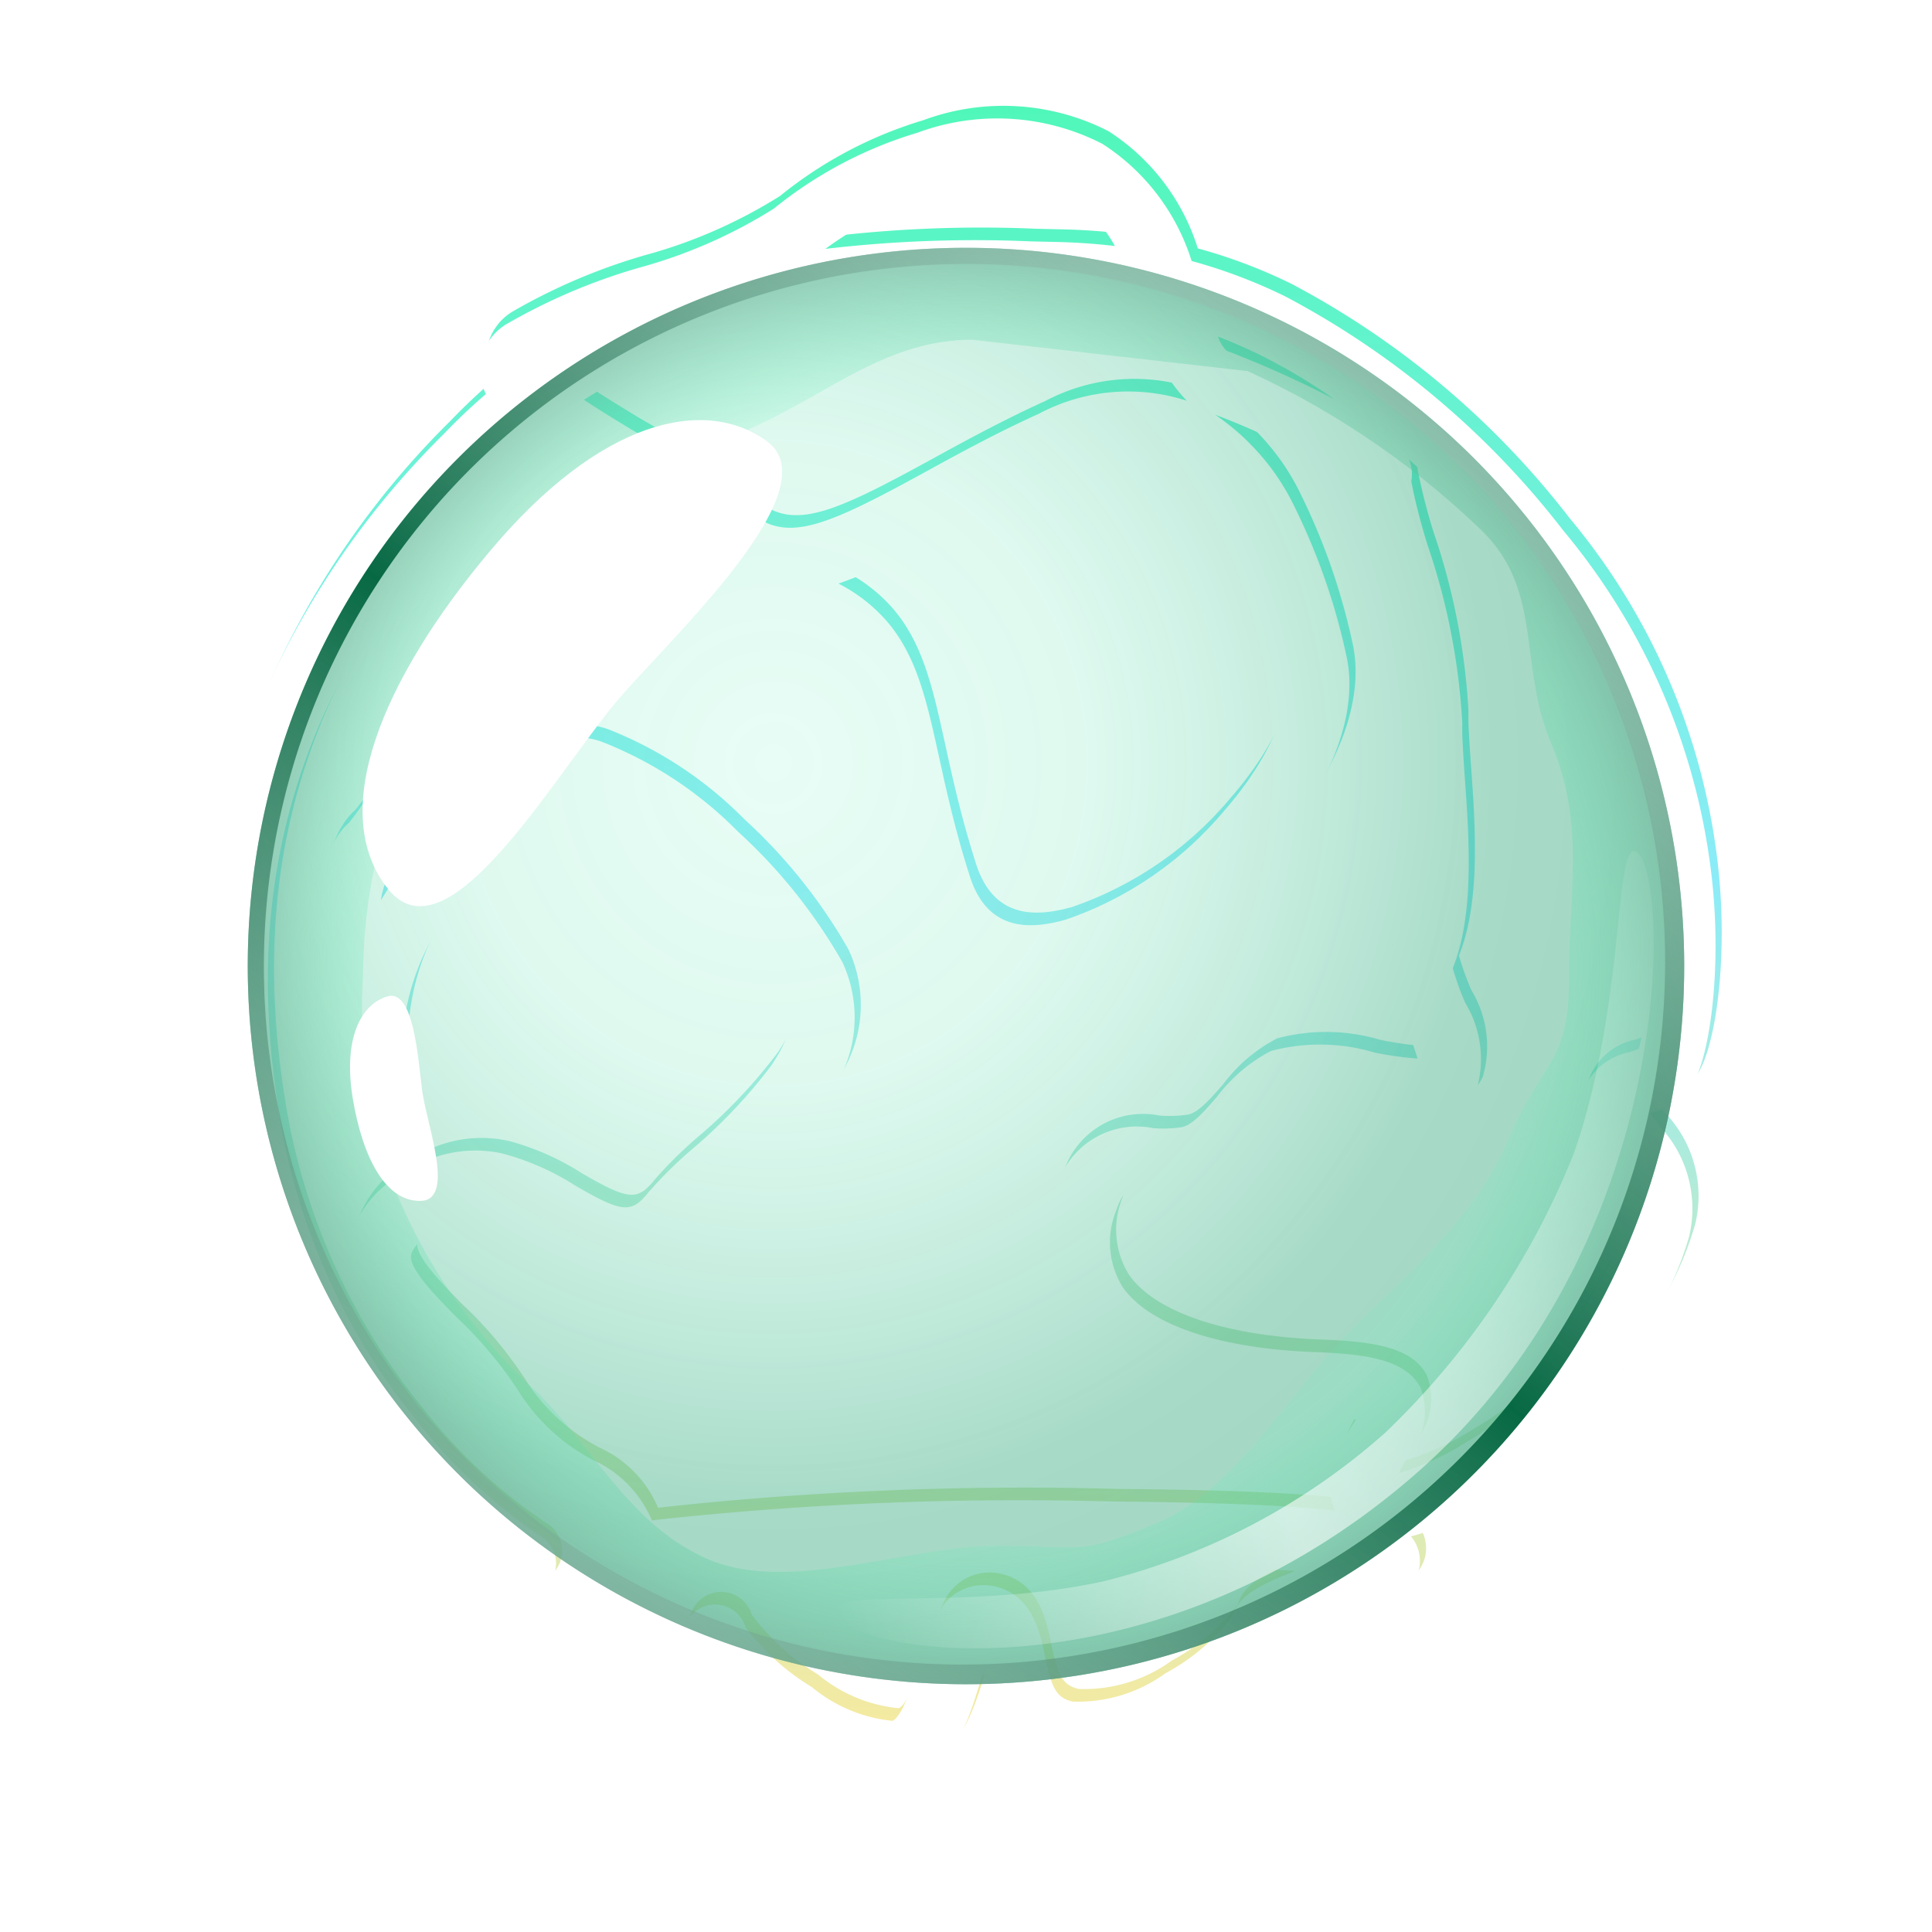 <svg xmlns="http://www.w3.org/2000/svg" xmlns:xlink="http://www.w3.org/1999/xlink" width="60.525" height="60.525" viewBox="0 0 60.525 60.525">
  <defs>
    <linearGradient id="linear-gradient" x1="0.5" x2="0.5" y2="1" gradientUnits="objectBoundingBox">
      <stop offset="0" stop-color="#4ff7b9"/>
      <stop offset="0.463" stop-color="#8becf8"/>
      <stop offset="1" stop-color="#fcea9b"/>
    </linearGradient>
    <filter id="路径_538">
      <feOffset dx="-0.2" dy="0.4" input="SourceAlpha"/>
      <feGaussianBlur stdDeviation="0.5" result="blur"/>
      <feFlood flood-opacity="0.161" result="color"/>
      <feComposite operator="out" in="SourceGraphic" in2="blur"/>
      <feComposite operator="in" in="color"/>
      <feComposite operator="in" in2="SourceGraphic"/>
    </filter>
    <radialGradient id="radial-gradient" cx="0.367" cy="0.36" r="0.601" gradientTransform="translate(0 -0.011) scale(1 1.03)" gradientUnits="objectBoundingBox">
      <stop offset="0" stop-color="#7ff2c8" stop-opacity="0.18"/>
      <stop offset="0.358" stop-color="#6be5b8" stop-opacity="0.22"/>
      <stop offset="0.829" stop-color="#24a374" stop-opacity="0.404"/>
      <stop offset="1" stop-color="#24a374" stop-opacity="0.416"/>
    </radialGradient>
    <radialGradient id="radial-gradient-2" cx="0.5" cy="0.5" r="0.5" gradientUnits="objectBoundingBox">
      <stop offset="0" stop-color="#a5a5a5" stop-opacity="0"/>
      <stop offset="0.773" stop-color="#4ff7b9" stop-opacity="0.114"/>
      <stop offset="1" stop-color="#64a78e" stop-opacity="0.694"/>
    </radialGradient>
    <linearGradient id="linear-gradient-2" x1="0.701" y1="-0.185" x2="0.464" y2="1.331" gradientUnits="objectBoundingBox">
      <stop offset="0" stop-color="#dedede" stop-opacity="0.031"/>
      <stop offset="0.477" stop-color="#076944"/>
      <stop offset="1" stop-color="#d5d5d5" stop-opacity="0"/>
    </linearGradient>
    <linearGradient id="linear-gradient-3" x1="0.97" y1="0.023" x2="-0.03" y2="0.896" gradientUnits="objectBoundingBox">
      <stop offset="0" stop-color="#fff" stop-opacity="0"/>
      <stop offset="0.415" stop-color="#fff" stop-opacity="0.608"/>
      <stop offset="0.587" stop-color="#fff" stop-opacity="0.463"/>
      <stop offset="1" stop-color="#fff" stop-opacity="0"/>
    </linearGradient>
  </defs>
  <g id="组_275" data-name="组 275" transform="translate(-38.738 -207.475)">
    <g id="组_271" data-name="组 271" transform="translate(0 -602.049)">
      <g data-type="innerShadowGroup">
        <path id="路径_538-2" data-name="路径 538" d="M2158.857,83.624a7.348,7.348,0,0,1-3.678-1.5c-.574-.395-2.471-1.772-2.754-2.925a1,1,0,0,1,1.934-.507,7.463,7.463,0,0,0,2.073,1.865,4.671,4.671,0,0,0,2.524,1.057c.047-.01.167-.105.321-.4a8.629,8.629,0,0,0,.513-1.394,7.963,7.963,0,0,1,.565-1.493,1.582,1.582,0,0,1,1.817-.925c1.166.281,1.405,1.426,1.563,2.183.207.992.345,1.3.86,1.425a4.661,4.661,0,0,0,2.92-.89,6.4,6.4,0,0,0,2.07-1.762c.2-.665.91-1.018,1.991-1.439-1.375-.1-3.326-.16-5.8-.181a103.144,103.144,0,0,0-13.714.532,4.2,4.2,0,0,1-1.5.041,1.383,1.383,0,0,1-.989-1.159c-.011-.047-.024-.1-.039-.156-.071-.265-.343-.452-1-.847a7.96,7.96,0,0,1-3.013-2.847,11.317,11.317,0,0,0-1.645-1.931c-1.051-1.067-2.137-2.171-1.993-3.542a3.365,3.365,0,0,1,1.753-2.372,3.94,3.94,0,0,1,3.094-.618,8.092,8.092,0,0,1,2.311,1.019c1.462.844,1.738.868,2.277.192a13.126,13.126,0,0,1,1.344-1.328,16.237,16.237,0,0,0,2.511-2.655c.823-1.223.641-1.908.431-2.316a15.973,15.973,0,0,0-3.636-4.235c-1.989-1.674-2.993-1.768-3.135-1.7a12.032,12.032,0,0,0-3.867,3.606,7.409,7.409,0,0,0-1.376,4.3l.009.272-.13.239a1.273,1.273,0,0,1-1.264.785c-.375-.035-.879-.256-1.155-1.112a11.706,11.706,0,0,1-.286-3.731c.11-1.873.5-3.117,1.17-3.7a10.869,10.869,0,0,0,.984-1.481,21.888,21.888,0,0,1,3.729-4.928,7.976,7.976,0,0,1,5.951-2.322,28.851,28.851,0,0,0-2.781-1.833c-.851-.518-1.611-.979-2.221-1.428a17.2,17.2,0,0,0-1.258,1.188c-5.913,6.168-7.923,12.453-6.518,20.378a20.252,20.252,0,0,0,4.233,9.16,16.854,16.854,0,0,0,3.851,3.595,1,1,0,0,1-.974,1.747,18.425,18.425,0,0,1-4.43-4.082,22.2,22.2,0,0,1-4.649-10.072,24.128,24.128,0,0,1,.587-11.832A26.625,26.625,0,0,1,2144.9,41.3q.646-.674,1.32-1.252a1.731,1.731,0,0,1-.183-.72,1.693,1.693,0,0,1,.818-1.464,18.516,18.516,0,0,1,4.175-1.776,15.656,15.656,0,0,0,4.211-1.849,13.063,13.063,0,0,1,4.486-2.373,7.211,7.211,0,0,1,5.811.347,6.757,6.757,0,0,1,2.791,3.667,16.611,16.611,0,0,1,2.932,1.109,26.776,26.776,0,0,1,8.716,7.342,20.535,20.535,0,0,1,4.677,11.147c.278,2.913-.144,5.537-.694,6.3a2.406,2.406,0,0,1-1.27.792,5.279,5.279,0,0,0,.356.475,3.764,3.764,0,0,1,.867,3.4,10.435,10.435,0,0,1-1.358,2.911c-.322.544-.656,1.107-.939,1.693a10.044,10.044,0,0,1-3.593,3.531,10.381,10.381,0,0,1-2.823,1.257,1.147,1.147,0,0,1,.261.555c.17.955-.807,1.435-1.128,1.593-.417.205-.956.409-1.477.605a13.723,13.723,0,0,0-1.448.6,8.082,8.082,0,0,1-2.748,2.588c-1,.614-2.912,1.585-4.538,1.189A3.2,3.2,0,0,1,2161.8,80.1c-.035.109-.068.216-.1.311-.389,1.265-.874,2.839-2.318,3.155A2.461,2.461,0,0,1,2158.857,83.624Zm-12.974-17.872a2.03,2.03,0,0,0-1.142.378c-.747.492-.854.8-.866.912-.046.432.772,1.262,1.429,1.929a12.982,12.982,0,0,1,1.932,2.3,6.053,6.053,0,0,0,2.336,2.17,3.616,3.616,0,0,1,1.848,1.893l.406-.046a104.959,104.959,0,0,1,13.961-.546c3.175.027,5.428.115,6.889.269l.141.015a1.614,1.614,0,0,1-.133-.725,4.4,4.4,0,0,1,.744-2.051l.044-.074a10.263,10.263,0,0,0-1.319-.114,15.845,15.845,0,0,1-4.359-.7,6.212,6.212,0,0,1-3.243-2.167,4.586,4.586,0,0,1-.478-4.2,2.613,2.613,0,0,1,3.055-1.949,3.934,3.934,0,0,0,.9-.031c.33-.068.722-.519,1.1-.956a4.986,4.986,0,0,1,1.685-1.43,5.961,5.961,0,0,1,3.232.045,10.477,10.477,0,0,0,1.36.193,8.215,8.215,0,0,0-.355-.984,7.33,7.33,0,0,1-.572-1.86l-.033-.295.133-.265c.6-1.205.429-3.653.313-5.273-.053-.745-.1-1.389-.081-1.879a20.113,20.113,0,0,0-1.013-4.975,12.45,12.45,0,0,1-.587-2.532,20.626,20.626,0,0,0-4.146-2.108,7.334,7.334,0,0,1,2.514,2.936,19.962,19.962,0,0,1,1.585,4.552c.427,1.788-.414,4.058-2.306,6.228a13.131,13.131,0,0,1-5.945,4.03c-2.638.733-4.671-.269-5.438-2.681-.489-1.538-.779-2.856-1.011-3.915a7.69,7.69,0,0,0-1.217-3.4c-.654-.745-1.857-1.228-4.024-1.615A5.869,5.869,0,0,0,2148,48.549a20.266,20.266,0,0,0-3.37,4.49,9.014,9.014,0,0,1-1.377,1.949,2.4,2.4,0,0,0-.322.922,13.773,13.773,0,0,1,4.883-4.813,2.528,2.528,0,0,1,2.051-.15,12.3,12.3,0,0,1,4.259,2.816,16.7,16.7,0,0,1,3.262,4.08,4.093,4.093,0,0,1-.553,4.344,17.739,17.739,0,0,1-2.825,3.018,12.662,12.662,0,0,0-1.125,1.094,2.809,2.809,0,0,1-2.643,1.211,6.125,6.125,0,0,1-2.2-.917A4.656,4.656,0,0,0,2145.883,65.752Zm20.81-.716a1.194,1.194,0,0,0-.414.049c-.137.059-.244.344-.3.509a2.657,2.657,0,0,0,.2,2.447c.833,1.177,3.034,1.915,6.041,2.023,1.685.061,2.821.266,3.276,1.1a2.081,2.081,0,0,1-.35,2.1,6.649,6.649,0,0,0-.321.589,8.622,8.622,0,0,0,2.2-1.026,7.8,7.8,0,0,0,2.786-2.664c.32-.662.675-1.262,1.019-1.842,1.233-2.081,1.583-2.908.67-4.013a2.824,2.824,0,0,1-.911-2.419,1.963,1.963,0,0,1,1.451-1.222c.092-.031.219-.074.3-.11a13.426,13.426,0,0,0,.293-5.149,18.579,18.579,0,0,0-4.2-9.812,34.149,34.149,0,0,0-3.293-3.5,1.215,1.215,0,0,1,.07.684,17.882,17.882,0,0,0,.51,2,20.79,20.79,0,0,1,1.089,5.6c-.014.383.029.977.077,1.665.137,1.93.306,4.3-.375,5.989a8.428,8.428,0,0,0,.391,1.089,3.394,3.394,0,0,1,.353,2.717,1.784,1.784,0,0,1-1.162.933,5.629,5.629,0,0,1-2.407-.136,6.271,6.271,0,0,0-2.074-.178,3.63,3.63,0,0,0-.972.907,4.156,4.156,0,0,1-2.209,1.6,5.605,5.605,0,0,1-1.376.07C2166.932,65.041,2166.807,65.037,2166.692,65.037Zm-9.427-19.049a5.083,5.083,0,0,1,1.483,1.143c.966,1.1,1.275,2.507,1.667,4.288.236,1.072.5,2.288.965,3.739.573,1.8,1.985,1.64,3,1.359a11.242,11.242,0,0,0,4.973-3.418c1.44-1.652,2.139-3.315,1.868-4.45-.842-3.531-2.012-5.686-3.478-6.4a3.833,3.833,0,0,0-3.358.234c-1.276.578-2.432,1.213-3.453,1.772A20.772,20.772,0,0,1,2157.265,45.987Zm-7.974-5.758c.466.31,1.006.638,1.57.981a23.024,23.024,0,0,1,3.565,2.47c1.154,1.072,2.368.558,5.541-1.181,1.052-.577,2.244-1.23,3.588-1.84a5.96,5.96,0,0,1,4.622-.4,5.233,5.233,0,0,1-1.345-2.574l-.037-.115a16,16,0,0,0-2.845-.289l-.71-.016a32.9,32.9,0,0,0-8.015.547A17.7,17.7,0,0,0,2149.291,40.229Zm20.129-1.538a33.06,33.06,0,0,1,3.314,1.485l.056.029a17.89,17.89,0,0,0-2.406-1.424c-.42-.2-.831-.381-1.232-.534A1.186,1.186,0,0,0,2169.42,38.691Zm-6.951-5.265a7.7,7.7,0,0,0-2.168.35,11.464,11.464,0,0,0-3.447,1.725,40.224,40.224,0,0,1,6.433-.235l.7.016c.666.012,1.309.055,1.935.129a3.916,3.916,0,0,0-1.4-1.48A4,4,0,0,0,2162.469,33.426Z" transform="translate(-2092.067 781.425)" fill="url(#linear-gradient)"/>
        <g transform="matrix(1, 0, 0, 1, 38.74, 809.52)" filter="url(#路径_538)">
          <path id="路径_538-3" data-name="路径 538" d="M2158.857,83.624a7.348,7.348,0,0,1-3.678-1.5c-.574-.395-2.471-1.772-2.754-2.925a1,1,0,0,1,1.934-.507,7.463,7.463,0,0,0,2.073,1.865,4.671,4.671,0,0,0,2.524,1.057c.047-.01.167-.105.321-.4a8.629,8.629,0,0,0,.513-1.394,7.963,7.963,0,0,1,.565-1.493,1.582,1.582,0,0,1,1.817-.925c1.166.281,1.405,1.426,1.563,2.183.207.992.345,1.3.86,1.425a4.661,4.661,0,0,0,2.92-.89,6.4,6.4,0,0,0,2.07-1.762c.2-.665.91-1.018,1.991-1.439-1.375-.1-3.326-.16-5.8-.181a103.144,103.144,0,0,0-13.714.532,4.2,4.2,0,0,1-1.5.041,1.383,1.383,0,0,1-.989-1.159c-.011-.047-.024-.1-.039-.156-.071-.265-.343-.452-1-.847a7.96,7.96,0,0,1-3.013-2.847,11.317,11.317,0,0,0-1.645-1.931c-1.051-1.067-2.137-2.171-1.993-3.542a3.365,3.365,0,0,1,1.753-2.372,3.94,3.94,0,0,1,3.094-.618,8.092,8.092,0,0,1,2.311,1.019c1.462.844,1.738.868,2.277.192a13.126,13.126,0,0,1,1.344-1.328,16.237,16.237,0,0,0,2.511-2.655c.823-1.223.641-1.908.431-2.316a15.973,15.973,0,0,0-3.636-4.235c-1.989-1.674-2.993-1.768-3.135-1.7a12.032,12.032,0,0,0-3.867,3.606,7.409,7.409,0,0,0-1.376,4.3l.009.272-.13.239a1.273,1.273,0,0,1-1.264.785c-.375-.035-.879-.256-1.155-1.112a11.706,11.706,0,0,1-.286-3.731c.11-1.873.5-3.117,1.17-3.7a10.869,10.869,0,0,0,.984-1.481,21.888,21.888,0,0,1,3.729-4.928,7.976,7.976,0,0,1,5.951-2.322,28.851,28.851,0,0,0-2.781-1.833c-.851-.518-1.611-.979-2.221-1.428a17.2,17.2,0,0,0-1.258,1.188c-5.913,6.168-7.923,12.453-6.518,20.378a20.252,20.252,0,0,0,4.233,9.16,16.854,16.854,0,0,0,3.851,3.595,1,1,0,0,1-.974,1.747,18.425,18.425,0,0,1-4.43-4.082,22.2,22.2,0,0,1-4.649-10.072,24.128,24.128,0,0,1,.587-11.832A26.625,26.625,0,0,1,2144.9,41.3q.646-.674,1.32-1.252a1.731,1.731,0,0,1-.183-.72,1.693,1.693,0,0,1,.818-1.464,18.516,18.516,0,0,1,4.175-1.776,15.656,15.656,0,0,0,4.211-1.849,13.063,13.063,0,0,1,4.486-2.373,7.211,7.211,0,0,1,5.811.347,6.757,6.757,0,0,1,2.791,3.667,16.611,16.611,0,0,1,2.932,1.109,26.776,26.776,0,0,1,8.716,7.342,20.535,20.535,0,0,1,4.677,11.147c.278,2.913-.144,5.537-.694,6.3a2.406,2.406,0,0,1-1.27.792,5.279,5.279,0,0,0,.356.475,3.764,3.764,0,0,1,.867,3.4,10.435,10.435,0,0,1-1.358,2.911c-.322.544-.656,1.107-.939,1.693a10.044,10.044,0,0,1-3.593,3.531,10.381,10.381,0,0,1-2.823,1.257,1.147,1.147,0,0,1,.261.555c.17.955-.807,1.435-1.128,1.593-.417.205-.956.409-1.477.605a13.723,13.723,0,0,0-1.448.6,8.082,8.082,0,0,1-2.748,2.588c-1,.614-2.912,1.585-4.538,1.189A3.2,3.2,0,0,1,2161.8,80.1c-.035.109-.068.216-.1.311-.389,1.265-.874,2.839-2.318,3.155A2.461,2.461,0,0,1,2158.857,83.624Zm-12.974-17.872a2.03,2.03,0,0,0-1.142.378c-.747.492-.854.8-.866.912-.046.432.772,1.262,1.429,1.929a12.982,12.982,0,0,1,1.932,2.3,6.053,6.053,0,0,0,2.336,2.17,3.616,3.616,0,0,1,1.848,1.893l.406-.046a104.959,104.959,0,0,1,13.961-.546c3.175.027,5.428.115,6.889.269l.141.015a1.614,1.614,0,0,1-.133-.725,4.4,4.4,0,0,1,.744-2.051l.044-.074a10.263,10.263,0,0,0-1.319-.114,15.845,15.845,0,0,1-4.359-.7,6.212,6.212,0,0,1-3.243-2.167,4.586,4.586,0,0,1-.478-4.2,2.613,2.613,0,0,1,3.055-1.949,3.934,3.934,0,0,0,.9-.031c.33-.068.722-.519,1.1-.956a4.986,4.986,0,0,1,1.685-1.43,5.961,5.961,0,0,1,3.232.045,10.477,10.477,0,0,0,1.36.193,8.215,8.215,0,0,0-.355-.984,7.33,7.33,0,0,1-.572-1.86l-.033-.295.133-.265c.6-1.205.429-3.653.313-5.273-.053-.745-.1-1.389-.081-1.879a20.113,20.113,0,0,0-1.013-4.975,12.45,12.45,0,0,1-.587-2.532,20.626,20.626,0,0,0-4.146-2.108,7.334,7.334,0,0,1,2.514,2.936,19.962,19.962,0,0,1,1.585,4.552c.427,1.788-.414,4.058-2.306,6.228a13.131,13.131,0,0,1-5.945,4.03c-2.638.733-4.671-.269-5.438-2.681-.489-1.538-.779-2.856-1.011-3.915a7.69,7.69,0,0,0-1.217-3.4c-.654-.745-1.857-1.228-4.024-1.615A5.869,5.869,0,0,0,2148,48.549a20.266,20.266,0,0,0-3.37,4.49,9.014,9.014,0,0,1-1.377,1.949,2.4,2.4,0,0,0-.322.922,13.773,13.773,0,0,1,4.883-4.813,2.528,2.528,0,0,1,2.051-.15,12.3,12.3,0,0,1,4.259,2.816,16.7,16.7,0,0,1,3.262,4.08,4.093,4.093,0,0,1-.553,4.344,17.739,17.739,0,0,1-2.825,3.018,12.662,12.662,0,0,0-1.125,1.094,2.809,2.809,0,0,1-2.643,1.211,6.125,6.125,0,0,1-2.2-.917A4.656,4.656,0,0,0,2145.883,65.752Zm20.81-.716a1.194,1.194,0,0,0-.414.049c-.137.059-.244.344-.3.509a2.657,2.657,0,0,0,.2,2.447c.833,1.177,3.034,1.915,6.041,2.023,1.685.061,2.821.266,3.276,1.1a2.081,2.081,0,0,1-.35,2.1,6.649,6.649,0,0,0-.321.589,8.622,8.622,0,0,0,2.2-1.026,7.8,7.8,0,0,0,2.786-2.664c.32-.662.675-1.262,1.019-1.842,1.233-2.081,1.583-2.908.67-4.013a2.824,2.824,0,0,1-.911-2.419,1.963,1.963,0,0,1,1.451-1.222c.092-.031.219-.074.3-.11a13.426,13.426,0,0,0,.293-5.149,18.579,18.579,0,0,0-4.2-9.812,34.149,34.149,0,0,0-3.293-3.5,1.215,1.215,0,0,1,.07.684,17.882,17.882,0,0,0,.51,2,20.79,20.79,0,0,1,1.089,5.6c-.014.383.029.977.077,1.665.137,1.93.306,4.3-.375,5.989a8.428,8.428,0,0,0,.391,1.089,3.394,3.394,0,0,1,.353,2.717,1.784,1.784,0,0,1-1.162.933,5.629,5.629,0,0,1-2.407-.136,6.271,6.271,0,0,0-2.074-.178,3.63,3.63,0,0,0-.972.907,4.156,4.156,0,0,1-2.209,1.6,5.605,5.605,0,0,1-1.376.07C2166.932,65.041,2166.807,65.037,2166.692,65.037Zm-9.427-19.049a5.083,5.083,0,0,1,1.483,1.143c.966,1.1,1.275,2.507,1.667,4.288.236,1.072.5,2.288.965,3.739.573,1.8,1.985,1.64,3,1.359a11.242,11.242,0,0,0,4.973-3.418c1.44-1.652,2.139-3.315,1.868-4.45-.842-3.531-2.012-5.686-3.478-6.4a3.833,3.833,0,0,0-3.358.234c-1.276.578-2.432,1.213-3.453,1.772A20.772,20.772,0,0,1,2157.265,45.987Zm-7.974-5.758c.466.31,1.006.638,1.57.981a23.024,23.024,0,0,1,3.565,2.47c1.154,1.072,2.368.558,5.541-1.181,1.052-.577,2.244-1.23,3.588-1.84a5.96,5.96,0,0,1,4.622-.4,5.233,5.233,0,0,1-1.345-2.574l-.037-.115a16,16,0,0,0-2.845-.289l-.71-.016a32.9,32.9,0,0,0-8.015.547A17.7,17.7,0,0,0,2149.291,40.229Zm20.129-1.538a33.06,33.06,0,0,1,3.314,1.485l.056.029a17.89,17.89,0,0,0-2.406-1.424c-.42-.2-.831-.381-1.232-.534A1.186,1.186,0,0,0,2169.42,38.691Zm-6.951-5.265a7.7,7.7,0,0,0-2.168.35,11.464,11.464,0,0,0-3.447,1.725,40.224,40.224,0,0,1,6.433-.235l.7.016c.666.012,1.309.055,1.935.129a3.916,3.916,0,0,0-1.4-1.48A4,4,0,0,0,2162.469,33.426Z" transform="translate(-2130.8 -28.1)" fill="#fff"/>
        </g>
      </g>
    </g>
    <g id="组_274" data-name="组 274" transform="translate(-0.5 -0.762)">
      <circle id="椭圆_1" data-name="椭圆 1" cx="22.5" cy="22.5" r="22.5" transform="translate(47 216)" fill="url(#radial-gradient)"/>
      <path id="椭圆_231" data-name="椭圆 231" d="M22.7,2.88c-2.768,0-4.606,1.791-7.132,2.859C13.129,6.772,11.689,7.013,9.806,8.9a21.33,21.33,0,0,0-4.551,6.617A17.41,17.41,0,0,0,3.61,22.851a15.861,15.861,0,0,0,1.18,7.07,17.678,17.678,0,0,0,4.267,5.925c1.883,1.883,2.957,4.218,5.4,5.251,2.526,1.068,6.221-.432,8.989-.432s2.542.336,5.068-.732c2.441-1.032,4.114-4.094,6-5.978s3.945-3.578,4.977-6.019c1.068-2.526,1.9-2.316,1.9-5.084s.507-4.812-.562-7.338C39.8,13.073,40.58,10.78,38.7,8.9a26.347,26.347,0,0,0-7.378-5.038M22.5,0A22.5,22.5,0,1,1,0,22.5,22.5,22.5,0,0,1,22.5,0Z" transform="translate(47 216)" opacity="0.825" fill="url(#radial-gradient-2)"/>
      <path id="椭圆_231-2" data-name="椭圆 231" d="M22.5.5a22.006,22.006,0,0,0-8.563,42.271A22.006,22.006,0,0,0,31.063,2.229,21.862,21.862,0,0,0,22.5.5m0-.5A22.5,22.5,0,1,1,0,22.5,22.5,22.5,0,0,1,22.5,0Z" transform="matrix(0.891, 0.454, -0.454, 0.891, 59.667, 208.238)" fill="url(#linear-gradient-2)"/>
      <path id="路径_538-4" data-name="路径 538" d="M69.324,220.612c2.976-4.4,6.114-5.5,8.221-4.311s-1.831,5.873-3.582,8.285-4.545,9.1-6.714,6.922S66.348,225.008,69.324,220.612Z" transform="matrix(0.995, 0.105, -0.105, 0.995, 8.799, -1.316)" fill="#fff"/>
      <path id="路径_540" data-name="路径 540" d="M69.037,220.056c6.669-9,16.565-9.375,17-8.062.212.646-4.127.87-8.027,2.619a20.823,20.823,0,0,0-7.706,6.42,24.861,24.861,0,0,0-3.948,9.767c-.606,4.732.728,9.614.118,9.664C65.386,240.554,62.367,229.061,69.037,220.056Z" transform="matrix(-0.978, -0.208, 0.208, -0.978, 105.431, 483.9)" fill="url(#linear-gradient-3)"/>
      <path id="路径_539" data-name="路径 539" d="M67.322,217.5c1.093-1.525,2.246-1.909,3.02-1.5s-.673,2.037-1.316,2.874-1.67,3.156-2.467,2.4S66.229,219.03,67.322,217.5Z" transform="translate(-151.11 136.458) rotate(-45)" fill="#fff"/>
    </g>
  </g>
</svg>
